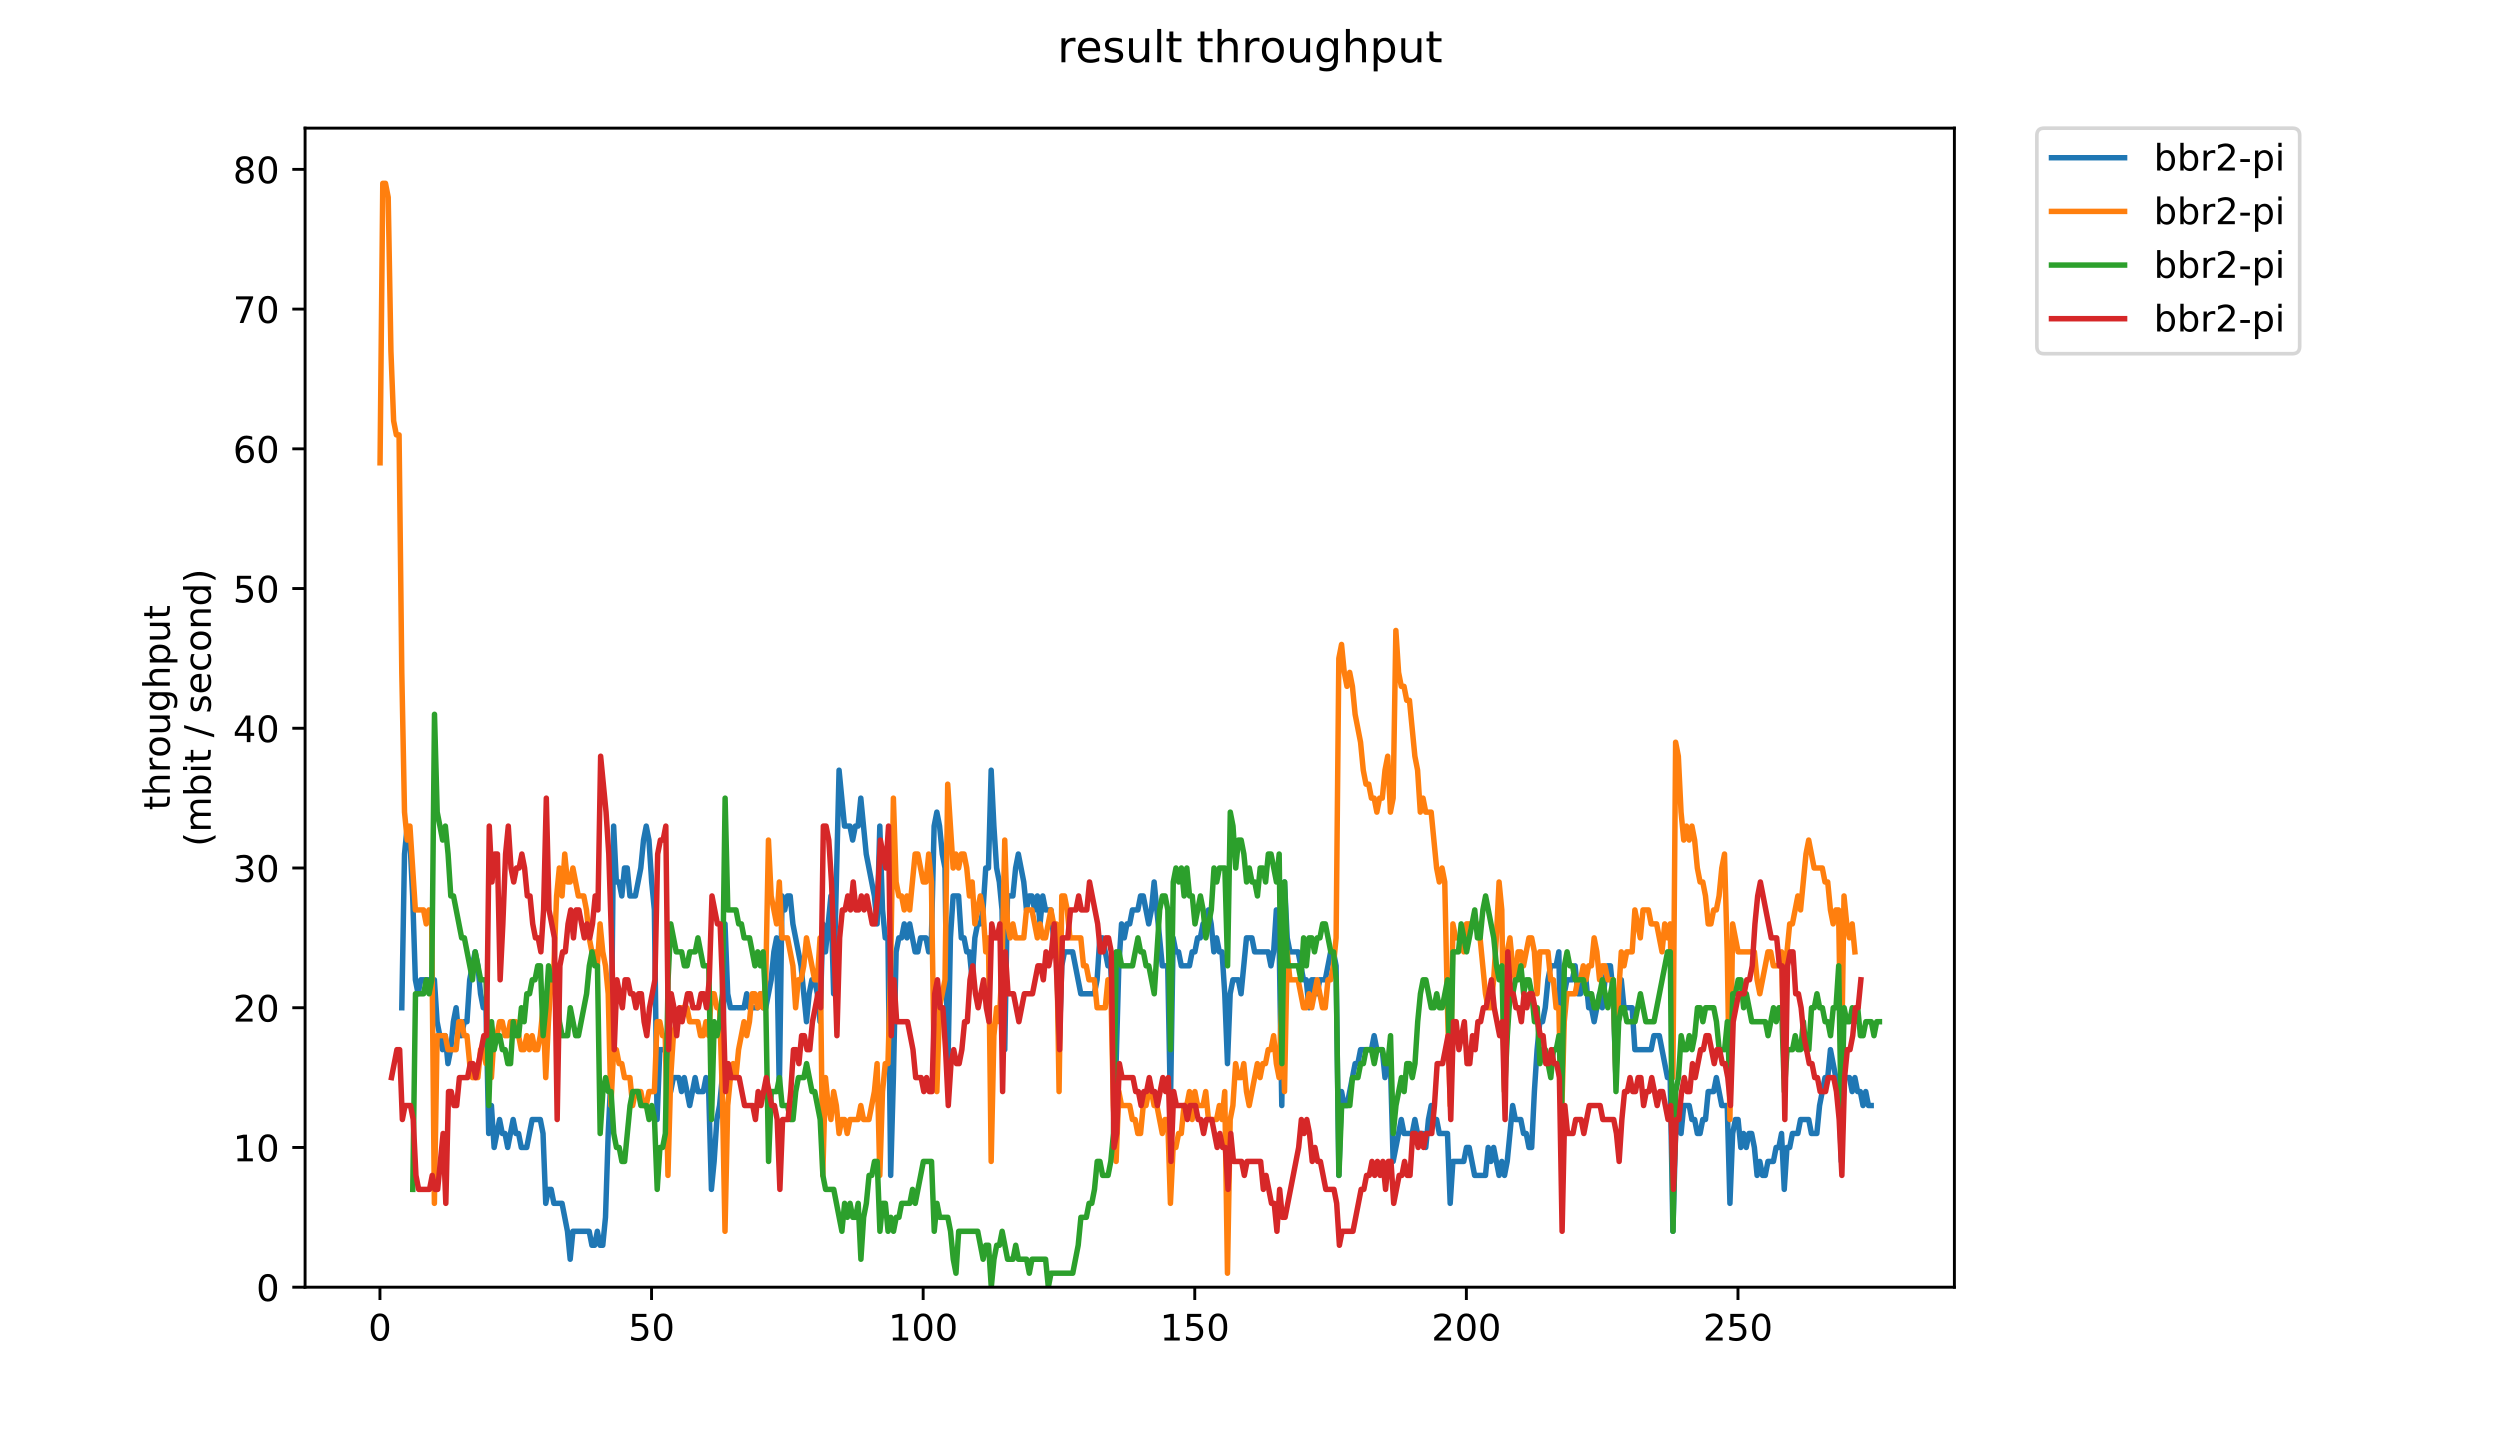 <?xml version="1.0" encoding="utf-8" standalone="no"?>
<!DOCTYPE svg PUBLIC "-//W3C//DTD SVG 1.1//EN"
  "http://www.w3.org/Graphics/SVG/1.1/DTD/svg11.dtd">
<!-- Created with matplotlib (https://matplotlib.org/) -->
<svg height="396pt" version="1.1" viewBox="0 0 684 396" width="684pt" xmlns="http://www.w3.org/2000/svg" xmlns:xlink="http://www.w3.org/1999/xlink">
 <defs>
  <style type="text/css">
*{stroke-linecap:butt;stroke-linejoin:round;}
  </style>
 </defs>
 <g id="figure_1">
  <g id="patch_1">
   <path d="M 0 396 
L 684 396 
L 684 0 
L 0 0 
z
" style="fill:#ffffff;"/>
  </g>
  <g id="axes_1">
   <g id="patch_2">
    <path d="M 83.472 352.174 
L 534.722 352.174 
L 534.722 35.062 
L 83.472 35.062 
z
" style="fill:#ffffff;"/>
   </g>
   <g id="matplotlib.axis_1">
    <g id="xtick_1">
     <g id="line2d_1">
      <defs>
       <path d="M 0 0 
L 0 3.5 
" id="mf21f404a37" style="stroke:#000000;stroke-width:0.8;"/>
      </defs>
      <g>
       <use style="stroke:#000000;stroke-width:0.8;" x="103.954" xlink:href="#mf21f404a37" y="352.174"/>
      </g>
     </g>
     <g id="text_1">
      <!-- 0 -->
      <defs>
       <path d="M 31.781 66.406 
Q 24.172 66.406 20.328 58.906 
Q 16.5 51.422 16.5 36.375 
Q 16.5 21.391 20.328 13.891 
Q 24.172 6.391 31.781 6.391 
Q 39.453 6.391 43.281 13.891 
Q 47.125 21.391 47.125 36.375 
Q 47.125 51.422 43.281 58.906 
Q 39.453 66.406 31.781 66.406 
z
M 31.781 74.219 
Q 44.047 74.219 50.516 64.516 
Q 56.984 54.828 56.984 36.375 
Q 56.984 17.969 50.516 8.266 
Q 44.047 -1.422 31.781 -1.422 
Q 19.531 -1.422 13.062 8.266 
Q 6.594 17.969 6.594 36.375 
Q 6.594 54.828 13.062 64.516 
Q 19.531 74.219 31.781 74.219 
z
" id="DejaVuSans-48"/>
      </defs>
      <g transform="translate(100.773 366.773)scale(0.1 -0.1)">
       <use xlink:href="#DejaVuSans-48"/>
      </g>
     </g>
    </g>
    <g id="xtick_2">
     <g id="line2d_2">
      <g>
       <use style="stroke:#000000;stroke-width:0.8;" x="178.265" xlink:href="#mf21f404a37" y="352.174"/>
      </g>
     </g>
     <g id="text_2">
      <!-- 50 -->
      <defs>
       <path d="M 10.797 72.906 
L 49.516 72.906 
L 49.516 64.594 
L 19.828 64.594 
L 19.828 46.734 
Q 21.969 47.469 24.109 47.828 
Q 26.266 48.188 28.422 48.188 
Q 40.625 48.188 47.75 41.5 
Q 54.891 34.812 54.891 23.391 
Q 54.891 11.625 47.562 5.094 
Q 40.234 -1.422 26.906 -1.422 
Q 22.312 -1.422 17.547 -0.641 
Q 12.797 0.141 7.719 1.703 
L 7.719 11.625 
Q 12.109 9.234 16.797 8.062 
Q 21.484 6.891 26.703 6.891 
Q 35.156 6.891 40.078 11.328 
Q 45.016 15.766 45.016 23.391 
Q 45.016 31 40.078 35.438 
Q 35.156 39.891 26.703 39.891 
Q 22.75 39.891 18.812 39.016 
Q 14.891 38.141 10.797 36.281 
z
" id="DejaVuSans-53"/>
      </defs>
      <g transform="translate(171.903 366.773)scale(0.1 -0.1)">
       <use xlink:href="#DejaVuSans-53"/>
       <use x="63.623" xlink:href="#DejaVuSans-48"/>
      </g>
     </g>
    </g>
    <g id="xtick_3">
     <g id="line2d_3">
      <g>
       <use style="stroke:#000000;stroke-width:0.8;" x="252.576" xlink:href="#mf21f404a37" y="352.174"/>
      </g>
     </g>
     <g id="text_3">
      <!-- 100 -->
      <defs>
       <path d="M 12.406 8.297 
L 28.516 8.297 
L 28.516 63.922 
L 10.984 60.406 
L 10.984 69.391 
L 28.422 72.906 
L 38.281 72.906 
L 38.281 8.297 
L 54.391 8.297 
L 54.391 0 
L 12.406 0 
z
" id="DejaVuSans-49"/>
      </defs>
      <g transform="translate(243.033 366.773)scale(0.1 -0.1)">
       <use xlink:href="#DejaVuSans-49"/>
       <use x="63.623" xlink:href="#DejaVuSans-48"/>
       <use x="127.246" xlink:href="#DejaVuSans-48"/>
      </g>
     </g>
    </g>
    <g id="xtick_4">
     <g id="line2d_4">
      <g>
       <use style="stroke:#000000;stroke-width:0.8;" x="326.887" xlink:href="#mf21f404a37" y="352.174"/>
      </g>
     </g>
     <g id="text_4">
      <!-- 150 -->
      <g transform="translate(317.344 366.773)scale(0.1 -0.1)">
       <use xlink:href="#DejaVuSans-49"/>
       <use x="63.623" xlink:href="#DejaVuSans-53"/>
       <use x="127.246" xlink:href="#DejaVuSans-48"/>
      </g>
     </g>
    </g>
    <g id="xtick_5">
     <g id="line2d_5">
      <g>
       <use style="stroke:#000000;stroke-width:0.8;" x="401.199" xlink:href="#mf21f404a37" y="352.174"/>
      </g>
     </g>
     <g id="text_5">
      <!-- 200 -->
      <defs>
       <path d="M 19.188 8.297 
L 53.609 8.297 
L 53.609 0 
L 7.328 0 
L 7.328 8.297 
Q 12.938 14.109 22.625 23.891 
Q 32.328 33.688 34.812 36.531 
Q 39.547 41.844 41.422 45.531 
Q 43.312 49.219 43.312 52.781 
Q 43.312 58.594 39.234 62.25 
Q 35.156 65.922 28.609 65.922 
Q 23.969 65.922 18.812 64.312 
Q 13.672 62.703 7.812 59.422 
L 7.812 69.391 
Q 13.766 71.781 18.938 73 
Q 24.125 74.219 28.422 74.219 
Q 39.75 74.219 46.484 68.547 
Q 53.219 62.891 53.219 53.422 
Q 53.219 48.922 51.531 44.891 
Q 49.859 40.875 45.406 35.406 
Q 44.188 33.984 37.641 27.219 
Q 31.109 20.453 19.188 8.297 
z
" id="DejaVuSans-50"/>
      </defs>
      <g transform="translate(391.655 366.773)scale(0.1 -0.1)">
       <use xlink:href="#DejaVuSans-50"/>
       <use x="63.623" xlink:href="#DejaVuSans-48"/>
       <use x="127.246" xlink:href="#DejaVuSans-48"/>
      </g>
     </g>
    </g>
    <g id="xtick_6">
     <g id="line2d_6">
      <g>
       <use style="stroke:#000000;stroke-width:0.8;" x="475.51" xlink:href="#mf21f404a37" y="352.174"/>
      </g>
     </g>
     <g id="text_6">
      <!-- 250 -->
      <g transform="translate(465.966 366.773)scale(0.1 -0.1)">
       <use xlink:href="#DejaVuSans-50"/>
       <use x="63.623" xlink:href="#DejaVuSans-53"/>
       <use x="127.246" xlink:href="#DejaVuSans-48"/>
      </g>
     </g>
    </g>
   </g>
   <g id="matplotlib.axis_2">
    <g id="ytick_1">
     <g id="line2d_7">
      <defs>
       <path d="M 0 0 
L -3.5 0 
" id="m329950b301" style="stroke:#000000;stroke-width:0.8;"/>
      </defs>
      <g>
       <use style="stroke:#000000;stroke-width:0.8;" x="83.472" xlink:href="#m329950b301" y="352.174"/>
      </g>
     </g>
     <g id="text_7">
      <!-- 0 -->
      <g transform="translate(70.11 355.973)scale(0.1 -0.1)">
       <use xlink:href="#DejaVuSans-48"/>
      </g>
     </g>
    </g>
    <g id="ytick_2">
     <g id="line2d_8">
      <g>
       <use style="stroke:#000000;stroke-width:0.8;" x="83.472" xlink:href="#m329950b301" y="313.945"/>
      </g>
     </g>
     <g id="text_8">
      <!-- 10 -->
      <g transform="translate(63.747 317.744)scale(0.1 -0.1)">
       <use xlink:href="#DejaVuSans-49"/>
       <use x="63.623" xlink:href="#DejaVuSans-48"/>
      </g>
     </g>
    </g>
    <g id="ytick_3">
     <g id="line2d_9">
      <g>
       <use style="stroke:#000000;stroke-width:0.8;" x="83.472" xlink:href="#m329950b301" y="275.716"/>
      </g>
     </g>
     <g id="text_9">
      <!-- 20 -->
      <g transform="translate(63.747 279.515)scale(0.1 -0.1)">
       <use xlink:href="#DejaVuSans-50"/>
       <use x="63.623" xlink:href="#DejaVuSans-48"/>
      </g>
     </g>
    </g>
    <g id="ytick_4">
     <g id="line2d_10">
      <g>
       <use style="stroke:#000000;stroke-width:0.8;" x="83.472" xlink:href="#m329950b301" y="237.486"/>
      </g>
     </g>
     <g id="text_10">
      <!-- 30 -->
      <defs>
       <path d="M 40.578 39.312 
Q 47.656 37.797 51.625 33 
Q 55.609 28.219 55.609 21.188 
Q 55.609 10.406 48.188 4.484 
Q 40.766 -1.422 27.094 -1.422 
Q 22.516 -1.422 17.656 -0.516 
Q 12.797 0.391 7.625 2.203 
L 7.625 11.719 
Q 11.719 9.328 16.594 8.109 
Q 21.484 6.891 26.812 6.891 
Q 36.078 6.891 40.938 10.547 
Q 45.797 14.203 45.797 21.188 
Q 45.797 27.641 41.281 31.266 
Q 36.766 34.906 28.719 34.906 
L 20.219 34.906 
L 20.219 43.016 
L 29.109 43.016 
Q 36.375 43.016 40.234 45.922 
Q 44.094 48.828 44.094 54.297 
Q 44.094 59.906 40.109 62.906 
Q 36.141 65.922 28.719 65.922 
Q 24.656 65.922 20.016 65.031 
Q 15.375 64.156 9.812 62.312 
L 9.812 71.094 
Q 15.438 72.656 20.344 73.438 
Q 25.25 74.219 29.594 74.219 
Q 40.828 74.219 47.359 69.109 
Q 53.906 64.016 53.906 55.328 
Q 53.906 49.266 50.438 45.094 
Q 46.969 40.922 40.578 39.312 
z
" id="DejaVuSans-51"/>
      </defs>
      <g transform="translate(63.747 241.286)scale(0.1 -0.1)">
       <use xlink:href="#DejaVuSans-51"/>
       <use x="63.623" xlink:href="#DejaVuSans-48"/>
      </g>
     </g>
    </g>
    <g id="ytick_5">
     <g id="line2d_11">
      <g>
       <use style="stroke:#000000;stroke-width:0.8;" x="83.472" xlink:href="#m329950b301" y="199.257"/>
      </g>
     </g>
     <g id="text_11">
      <!-- 40 -->
      <defs>
       <path d="M 37.797 64.312 
L 12.891 25.391 
L 37.797 25.391 
z
M 35.203 72.906 
L 47.609 72.906 
L 47.609 25.391 
L 58.016 25.391 
L 58.016 17.188 
L 47.609 17.188 
L 47.609 0 
L 37.797 0 
L 37.797 17.188 
L 4.891 17.188 
L 4.891 26.703 
z
" id="DejaVuSans-52"/>
      </defs>
      <g transform="translate(63.747 203.056)scale(0.1 -0.1)">
       <use xlink:href="#DejaVuSans-52"/>
       <use x="63.623" xlink:href="#DejaVuSans-48"/>
      </g>
     </g>
    </g>
    <g id="ytick_6">
     <g id="line2d_12">
      <g>
       <use style="stroke:#000000;stroke-width:0.8;" x="83.472" xlink:href="#m329950b301" y="161.028"/>
      </g>
     </g>
     <g id="text_12">
      <!-- 50 -->
      <g transform="translate(63.747 164.827)scale(0.1 -0.1)">
       <use xlink:href="#DejaVuSans-53"/>
       <use x="63.623" xlink:href="#DejaVuSans-48"/>
      </g>
     </g>
    </g>
    <g id="ytick_7">
     <g id="line2d_13">
      <g>
       <use style="stroke:#000000;stroke-width:0.8;" x="83.472" xlink:href="#m329950b301" y="122.799"/>
      </g>
     </g>
     <g id="text_13">
      <!-- 60 -->
      <defs>
       <path d="M 33.016 40.375 
Q 26.375 40.375 22.484 35.828 
Q 18.609 31.297 18.609 23.391 
Q 18.609 15.531 22.484 10.953 
Q 26.375 6.391 33.016 6.391 
Q 39.656 6.391 43.531 10.953 
Q 47.406 15.531 47.406 23.391 
Q 47.406 31.297 43.531 35.828 
Q 39.656 40.375 33.016 40.375 
z
M 52.594 71.297 
L 52.594 62.312 
Q 48.875 64.062 45.094 64.984 
Q 41.312 65.922 37.594 65.922 
Q 27.828 65.922 22.672 59.328 
Q 17.531 52.734 16.797 39.406 
Q 19.672 43.656 24.016 45.922 
Q 28.375 48.188 33.594 48.188 
Q 44.578 48.188 50.953 41.516 
Q 57.328 34.859 57.328 23.391 
Q 57.328 12.156 50.688 5.359 
Q 44.047 -1.422 33.016 -1.422 
Q 20.359 -1.422 13.672 8.266 
Q 6.984 17.969 6.984 36.375 
Q 6.984 53.656 15.188 63.938 
Q 23.391 74.219 37.203 74.219 
Q 40.922 74.219 44.703 73.484 
Q 48.484 72.75 52.594 71.297 
z
" id="DejaVuSans-54"/>
      </defs>
      <g transform="translate(63.747 126.598)scale(0.1 -0.1)">
       <use xlink:href="#DejaVuSans-54"/>
       <use x="63.623" xlink:href="#DejaVuSans-48"/>
      </g>
     </g>
    </g>
    <g id="ytick_8">
     <g id="line2d_14">
      <g>
       <use style="stroke:#000000;stroke-width:0.8;" x="83.472" xlink:href="#m329950b301" y="84.569"/>
      </g>
     </g>
     <g id="text_14">
      <!-- 70 -->
      <defs>
       <path d="M 8.203 72.906 
L 55.078 72.906 
L 55.078 68.703 
L 28.609 0 
L 18.312 0 
L 43.219 64.594 
L 8.203 64.594 
z
" id="DejaVuSans-55"/>
      </defs>
      <g transform="translate(63.747 88.369)scale(0.1 -0.1)">
       <use xlink:href="#DejaVuSans-55"/>
       <use x="63.623" xlink:href="#DejaVuSans-48"/>
      </g>
     </g>
    </g>
    <g id="ytick_9">
     <g id="line2d_15">
      <g>
       <use style="stroke:#000000;stroke-width:0.8;" x="83.472" xlink:href="#m329950b301" y="46.34"/>
      </g>
     </g>
     <g id="text_15">
      <!-- 80 -->
      <defs>
       <path d="M 31.781 34.625 
Q 24.75 34.625 20.719 30.859 
Q 16.703 27.094 16.703 20.516 
Q 16.703 13.922 20.719 10.156 
Q 24.75 6.391 31.781 6.391 
Q 38.812 6.391 42.859 10.172 
Q 46.922 13.969 46.922 20.516 
Q 46.922 27.094 42.891 30.859 
Q 38.875 34.625 31.781 34.625 
z
M 21.922 38.812 
Q 15.578 40.375 12.031 44.719 
Q 8.5 49.078 8.5 55.328 
Q 8.5 64.062 14.719 69.141 
Q 20.953 74.219 31.781 74.219 
Q 42.672 74.219 48.875 69.141 
Q 55.078 64.062 55.078 55.328 
Q 55.078 49.078 51.531 44.719 
Q 48 40.375 41.703 38.812 
Q 48.828 37.156 52.797 32.312 
Q 56.781 27.484 56.781 20.516 
Q 56.781 9.906 50.312 4.234 
Q 43.844 -1.422 31.781 -1.422 
Q 19.734 -1.422 13.25 4.234 
Q 6.781 9.906 6.781 20.516 
Q 6.781 27.484 10.781 32.312 
Q 14.797 37.156 21.922 38.812 
z
M 18.312 54.391 
Q 18.312 48.734 21.844 45.562 
Q 25.391 42.391 31.781 42.391 
Q 38.141 42.391 41.719 45.562 
Q 45.312 48.734 45.312 54.391 
Q 45.312 60.062 41.719 63.234 
Q 38.141 66.406 31.781 66.406 
Q 25.391 66.406 21.844 63.234 
Q 18.312 60.062 18.312 54.391 
z
" id="DejaVuSans-56"/>
      </defs>
      <g transform="translate(63.747 50.139)scale(0.1 -0.1)">
       <use xlink:href="#DejaVuSans-56"/>
       <use x="63.623" xlink:href="#DejaVuSans-48"/>
      </g>
     </g>
    </g>
    <g id="text_16">
     <!-- throughput -->
     <defs>
      <path d="M 18.312 70.219 
L 18.312 54.688 
L 36.812 54.688 
L 36.812 47.703 
L 18.312 47.703 
L 18.312 18.016 
Q 18.312 11.328 20.141 9.422 
Q 21.969 7.516 27.594 7.516 
L 36.812 7.516 
L 36.812 0 
L 27.594 0 
Q 17.188 0 13.234 3.875 
Q 9.281 7.766 9.281 18.016 
L 9.281 47.703 
L 2.688 47.703 
L 2.688 54.688 
L 9.281 54.688 
L 9.281 70.219 
z
" id="DejaVuSans-116"/>
      <path d="M 54.891 33.016 
L 54.891 0 
L 45.906 0 
L 45.906 32.719 
Q 45.906 40.484 42.875 44.328 
Q 39.844 48.188 33.797 48.188 
Q 26.516 48.188 22.312 43.547 
Q 18.109 38.922 18.109 30.906 
L 18.109 0 
L 9.078 0 
L 9.078 75.984 
L 18.109 75.984 
L 18.109 46.188 
Q 21.344 51.125 25.703 53.562 
Q 30.078 56 35.797 56 
Q 45.219 56 50.047 50.172 
Q 54.891 44.344 54.891 33.016 
z
" id="DejaVuSans-104"/>
      <path d="M 41.109 46.297 
Q 39.594 47.172 37.812 47.578 
Q 36.031 48 33.891 48 
Q 26.266 48 22.188 43.047 
Q 18.109 38.094 18.109 28.812 
L 18.109 0 
L 9.078 0 
L 9.078 54.688 
L 18.109 54.688 
L 18.109 46.188 
Q 20.953 51.172 25.484 53.578 
Q 30.031 56 36.531 56 
Q 37.453 56 38.578 55.875 
Q 39.703 55.766 41.062 55.516 
z
" id="DejaVuSans-114"/>
      <path d="M 30.609 48.391 
Q 23.391 48.391 19.188 42.75 
Q 14.984 37.109 14.984 27.297 
Q 14.984 17.484 19.156 11.844 
Q 23.344 6.203 30.609 6.203 
Q 37.797 6.203 41.984 11.859 
Q 46.188 17.531 46.188 27.297 
Q 46.188 37.016 41.984 42.703 
Q 37.797 48.391 30.609 48.391 
z
M 30.609 56 
Q 42.328 56 49.016 48.375 
Q 55.719 40.766 55.719 27.297 
Q 55.719 13.875 49.016 6.219 
Q 42.328 -1.422 30.609 -1.422 
Q 18.844 -1.422 12.172 6.219 
Q 5.516 13.875 5.516 27.297 
Q 5.516 40.766 12.172 48.375 
Q 18.844 56 30.609 56 
z
" id="DejaVuSans-111"/>
      <path d="M 8.5 21.578 
L 8.5 54.688 
L 17.484 54.688 
L 17.484 21.922 
Q 17.484 14.156 20.5 10.266 
Q 23.531 6.391 29.594 6.391 
Q 36.859 6.391 41.078 11.031 
Q 45.312 15.672 45.312 23.688 
L 45.312 54.688 
L 54.297 54.688 
L 54.297 0 
L 45.312 0 
L 45.312 8.406 
Q 42.047 3.422 37.719 1 
Q 33.406 -1.422 27.688 -1.422 
Q 18.266 -1.422 13.375 4.438 
Q 8.5 10.297 8.5 21.578 
z
M 31.109 56 
z
" id="DejaVuSans-117"/>
      <path d="M 45.406 27.984 
Q 45.406 37.75 41.375 43.109 
Q 37.359 48.484 30.078 48.484 
Q 22.859 48.484 18.828 43.109 
Q 14.797 37.75 14.797 27.984 
Q 14.797 18.266 18.828 12.891 
Q 22.859 7.516 30.078 7.516 
Q 37.359 7.516 41.375 12.891 
Q 45.406 18.266 45.406 27.984 
z
M 54.391 6.781 
Q 54.391 -7.172 48.188 -13.984 
Q 42 -20.797 29.203 -20.797 
Q 24.469 -20.797 20.266 -20.094 
Q 16.062 -19.391 12.109 -17.922 
L 12.109 -9.188 
Q 16.062 -11.328 19.922 -12.344 
Q 23.781 -13.375 27.781 -13.375 
Q 36.625 -13.375 41.016 -8.766 
Q 45.406 -4.156 45.406 5.172 
L 45.406 9.625 
Q 42.625 4.781 38.281 2.391 
Q 33.938 0 27.875 0 
Q 17.828 0 11.672 7.656 
Q 5.516 15.328 5.516 27.984 
Q 5.516 40.672 11.672 48.328 
Q 17.828 56 27.875 56 
Q 33.938 56 38.281 53.609 
Q 42.625 51.219 45.406 46.391 
L 45.406 54.688 
L 54.391 54.688 
z
" id="DejaVuSans-103"/>
      <path d="M 18.109 8.203 
L 18.109 -20.797 
L 9.078 -20.797 
L 9.078 54.688 
L 18.109 54.688 
L 18.109 46.391 
Q 20.953 51.266 25.266 53.625 
Q 29.594 56 35.594 56 
Q 45.562 56 51.781 48.094 
Q 58.016 40.188 58.016 27.297 
Q 58.016 14.406 51.781 6.484 
Q 45.562 -1.422 35.594 -1.422 
Q 29.594 -1.422 25.266 0.953 
Q 20.953 3.328 18.109 8.203 
z
M 48.688 27.297 
Q 48.688 37.203 44.609 42.844 
Q 40.531 48.484 33.406 48.484 
Q 26.266 48.484 22.188 42.844 
Q 18.109 37.203 18.109 27.297 
Q 18.109 17.391 22.188 11.75 
Q 26.266 6.109 33.406 6.109 
Q 40.531 6.109 44.609 11.75 
Q 48.688 17.391 48.688 27.297 
z
" id="DejaVuSans-112"/>
     </defs>
     <g transform="translate(46.47 221.675)rotate(-90)scale(0.1 -0.1)">
      <use xlink:href="#DejaVuSans-116"/>
      <use x="39.209" xlink:href="#DejaVuSans-104"/>
      <use x="102.588" xlink:href="#DejaVuSans-114"/>
      <use x="143.67" xlink:href="#DejaVuSans-111"/>
      <use x="204.852" xlink:href="#DejaVuSans-117"/>
      <use x="268.23" xlink:href="#DejaVuSans-103"/>
      <use x="331.707" xlink:href="#DejaVuSans-104"/>
      <use x="395.086" xlink:href="#DejaVuSans-112"/>
      <use x="458.562" xlink:href="#DejaVuSans-117"/>
      <use x="521.941" xlink:href="#DejaVuSans-116"/>
     </g>
     <!-- (mbit / second) -->
     <defs>
      <path d="M 31 75.875 
Q 24.469 64.656 21.281 53.656 
Q 18.109 42.672 18.109 31.391 
Q 18.109 20.125 21.312 9.062 
Q 24.516 -2 31 -13.188 
L 23.188 -13.188 
Q 15.875 -1.703 12.234 9.375 
Q 8.594 20.453 8.594 31.391 
Q 8.594 42.281 12.203 53.312 
Q 15.828 64.359 23.188 75.875 
z
" id="DejaVuSans-40"/>
      <path d="M 52 44.188 
Q 55.375 50.25 60.062 53.125 
Q 64.75 56 71.094 56 
Q 79.641 56 84.281 50.016 
Q 88.922 44.047 88.922 33.016 
L 88.922 0 
L 79.891 0 
L 79.891 32.719 
Q 79.891 40.578 77.094 44.375 
Q 74.312 48.188 68.609 48.188 
Q 61.625 48.188 57.562 43.547 
Q 53.516 38.922 53.516 30.906 
L 53.516 0 
L 44.484 0 
L 44.484 32.719 
Q 44.484 40.625 41.703 44.406 
Q 38.922 48.188 33.109 48.188 
Q 26.219 48.188 22.156 43.531 
Q 18.109 38.875 18.109 30.906 
L 18.109 0 
L 9.078 0 
L 9.078 54.688 
L 18.109 54.688 
L 18.109 46.188 
Q 21.188 51.219 25.484 53.609 
Q 29.781 56 35.688 56 
Q 41.656 56 45.828 52.969 
Q 50 49.953 52 44.188 
z
" id="DejaVuSans-109"/>
      <path d="M 48.688 27.297 
Q 48.688 37.203 44.609 42.844 
Q 40.531 48.484 33.406 48.484 
Q 26.266 48.484 22.188 42.844 
Q 18.109 37.203 18.109 27.297 
Q 18.109 17.391 22.188 11.75 
Q 26.266 6.109 33.406 6.109 
Q 40.531 6.109 44.609 11.75 
Q 48.688 17.391 48.688 27.297 
z
M 18.109 46.391 
Q 20.953 51.266 25.266 53.625 
Q 29.594 56 35.594 56 
Q 45.562 56 51.781 48.094 
Q 58.016 40.188 58.016 27.297 
Q 58.016 14.406 51.781 6.484 
Q 45.562 -1.422 35.594 -1.422 
Q 29.594 -1.422 25.266 0.953 
Q 20.953 3.328 18.109 8.203 
L 18.109 0 
L 9.078 0 
L 9.078 75.984 
L 18.109 75.984 
z
" id="DejaVuSans-98"/>
      <path d="M 9.422 54.688 
L 18.406 54.688 
L 18.406 0 
L 9.422 0 
z
M 9.422 75.984 
L 18.406 75.984 
L 18.406 64.594 
L 9.422 64.594 
z
" id="DejaVuSans-105"/>
      <path id="DejaVuSans-32"/>
      <path d="M 25.391 72.906 
L 33.688 72.906 
L 8.297 -9.281 
L 0 -9.281 
z
" id="DejaVuSans-47"/>
      <path d="M 44.281 53.078 
L 44.281 44.578 
Q 40.484 46.531 36.375 47.5 
Q 32.281 48.484 27.875 48.484 
Q 21.188 48.484 17.844 46.438 
Q 14.5 44.391 14.5 40.281 
Q 14.5 37.156 16.891 35.375 
Q 19.281 33.594 26.516 31.984 
L 29.594 31.297 
Q 39.156 29.25 43.188 25.516 
Q 47.219 21.781 47.219 15.094 
Q 47.219 7.469 41.188 3.016 
Q 35.156 -1.422 24.609 -1.422 
Q 20.219 -1.422 15.453 -0.562 
Q 10.688 0.297 5.422 2 
L 5.422 11.281 
Q 10.406 8.688 15.234 7.391 
Q 20.062 6.109 24.812 6.109 
Q 31.156 6.109 34.562 8.281 
Q 37.984 10.453 37.984 14.406 
Q 37.984 18.062 35.516 20.016 
Q 33.062 21.969 24.703 23.781 
L 21.578 24.516 
Q 13.234 26.266 9.516 29.906 
Q 5.812 33.547 5.812 39.891 
Q 5.812 47.609 11.281 51.797 
Q 16.75 56 26.812 56 
Q 31.781 56 36.172 55.266 
Q 40.578 54.547 44.281 53.078 
z
" id="DejaVuSans-115"/>
      <path d="M 56.203 29.594 
L 56.203 25.203 
L 14.891 25.203 
Q 15.484 15.922 20.484 11.062 
Q 25.484 6.203 34.422 6.203 
Q 39.594 6.203 44.453 7.469 
Q 49.312 8.734 54.109 11.281 
L 54.109 2.781 
Q 49.266 0.734 44.188 -0.344 
Q 39.109 -1.422 33.891 -1.422 
Q 20.797 -1.422 13.156 6.188 
Q 5.516 13.812 5.516 26.812 
Q 5.516 40.234 12.766 48.109 
Q 20.016 56 32.328 56 
Q 43.359 56 49.781 48.891 
Q 56.203 41.797 56.203 29.594 
z
M 47.219 32.234 
Q 47.125 39.594 43.094 43.984 
Q 39.062 48.391 32.422 48.391 
Q 24.906 48.391 20.391 44.141 
Q 15.875 39.891 15.188 32.172 
z
" id="DejaVuSans-101"/>
      <path d="M 48.781 52.594 
L 48.781 44.188 
Q 44.969 46.297 41.141 47.344 
Q 37.312 48.391 33.406 48.391 
Q 24.656 48.391 19.812 42.844 
Q 14.984 37.312 14.984 27.297 
Q 14.984 17.281 19.812 11.734 
Q 24.656 6.203 33.406 6.203 
Q 37.312 6.203 41.141 7.25 
Q 44.969 8.297 48.781 10.406 
L 48.781 2.094 
Q 45.016 0.344 40.984 -0.531 
Q 36.969 -1.422 32.422 -1.422 
Q 20.062 -1.422 12.781 6.344 
Q 5.516 14.109 5.516 27.297 
Q 5.516 40.672 12.859 48.328 
Q 20.219 56 33.016 56 
Q 37.156 56 41.109 55.141 
Q 45.062 54.297 48.781 52.594 
z
" id="DejaVuSans-99"/>
      <path d="M 54.891 33.016 
L 54.891 0 
L 45.906 0 
L 45.906 32.719 
Q 45.906 40.484 42.875 44.328 
Q 39.844 48.188 33.797 48.188 
Q 26.516 48.188 22.312 43.547 
Q 18.109 38.922 18.109 30.906 
L 18.109 0 
L 9.078 0 
L 9.078 54.688 
L 18.109 54.688 
L 18.109 46.188 
Q 21.344 51.125 25.703 53.562 
Q 30.078 56 35.797 56 
Q 45.219 56 50.047 50.172 
Q 54.891 44.344 54.891 33.016 
z
" id="DejaVuSans-110"/>
      <path d="M 45.406 46.391 
L 45.406 75.984 
L 54.391 75.984 
L 54.391 0 
L 45.406 0 
L 45.406 8.203 
Q 42.578 3.328 38.25 0.953 
Q 33.938 -1.422 27.875 -1.422 
Q 17.969 -1.422 11.734 6.484 
Q 5.516 14.406 5.516 27.297 
Q 5.516 40.188 11.734 48.094 
Q 17.969 56 27.875 56 
Q 33.938 56 38.25 53.625 
Q 42.578 51.266 45.406 46.391 
z
M 14.797 27.297 
Q 14.797 17.391 18.875 11.75 
Q 22.953 6.109 30.078 6.109 
Q 37.203 6.109 41.297 11.75 
Q 45.406 17.391 45.406 27.297 
Q 45.406 37.203 41.297 42.844 
Q 37.203 48.484 30.078 48.484 
Q 22.953 48.484 18.875 42.844 
Q 14.797 37.203 14.797 27.297 
z
" id="DejaVuSans-100"/>
      <path d="M 8.016 75.875 
L 15.828 75.875 
Q 23.141 64.359 26.781 53.312 
Q 30.422 42.281 30.422 31.391 
Q 30.422 20.453 26.781 9.375 
Q 23.141 -1.703 15.828 -13.188 
L 8.016 -13.188 
Q 14.5 -2 17.703 9.062 
Q 20.906 20.125 20.906 31.391 
Q 20.906 42.672 17.703 53.656 
Q 14.5 64.656 8.016 75.875 
z
" id="DejaVuSans-41"/>
     </defs>
     <g transform="translate(57.668 231.609)rotate(-90)scale(0.1 -0.1)">
      <use xlink:href="#DejaVuSans-40"/>
      <use x="39.014" xlink:href="#DejaVuSans-109"/>
      <use x="136.426" xlink:href="#DejaVuSans-98"/>
      <use x="199.902" xlink:href="#DejaVuSans-105"/>
      <use x="227.686" xlink:href="#DejaVuSans-116"/>
      <use x="266.895" xlink:href="#DejaVuSans-32"/>
      <use x="298.682" xlink:href="#DejaVuSans-47"/>
      <use x="332.373" xlink:href="#DejaVuSans-32"/>
      <use x="364.16" xlink:href="#DejaVuSans-115"/>
      <use x="416.26" xlink:href="#DejaVuSans-101"/>
      <use x="477.783" xlink:href="#DejaVuSans-99"/>
      <use x="532.764" xlink:href="#DejaVuSans-111"/>
      <use x="593.945" xlink:href="#DejaVuSans-110"/>
      <use x="657.324" xlink:href="#DejaVuSans-100"/>
      <use x="720.801" xlink:href="#DejaVuSans-41"/>
     </g>
    </g>
   </g>
   <g id="line2d_16">
    <path clip-path="url(#p6175bfbe7b)" d="M 109.929 275.716 
L 110.672 233.663 
L 111.415 226.018 
L 112.158 229.841 
L 112.901 245.132 
L 113.644 268.07 
L 114.387 271.893 
L 115.13 268.07 
L 118.846 268.07 
L 119.589 279.539 
L 121.075 287.184 
L 121.818 283.362 
L 122.561 291.007 
L 123.305 287.184 
L 124.048 279.539 
L 124.791 275.716 
L 125.534 283.362 
L 126.277 283.362 
L 127.02 279.539 
L 127.763 279.539 
L 128.506 268.07 
L 129.993 260.424 
L 130.736 264.247 
L 131.479 271.893 
L 132.222 275.716 
L 132.965 275.716 
L 133.708 310.122 
L 134.451 302.476 
L 135.194 313.945 
L 136.681 306.299 
L 137.424 310.122 
L 138.167 310.122 
L 138.91 313.945 
L 140.396 306.299 
L 141.139 310.122 
L 141.882 310.122 
L 142.626 313.945 
L 144.112 313.945 
L 145.598 306.299 
L 147.827 306.299 
L 148.57 310.122 
L 149.314 329.237 
L 150.057 325.414 
L 150.8 325.414 
L 151.543 329.237 
L 153.772 329.237 
L 155.258 336.882 
L 156.002 344.528 
L 156.745 336.882 
L 161.203 336.882 
L 161.946 340.705 
L 162.69 340.705 
L 163.433 336.882 
L 164.176 340.705 
L 164.919 340.705 
L 165.662 333.06 
L 166.405 310.122 
L 167.148 294.83 
L 167.891 226.018 
L 168.634 241.309 
L 169.378 241.309 
L 170.121 245.132 
L 170.864 237.486 
L 171.607 237.486 
L 172.35 245.132 
L 173.836 245.132 
L 175.322 237.486 
L 176.066 229.841 
L 176.809 226.018 
L 177.552 229.841 
L 178.295 241.309 
L 179.038 248.955 
L 179.781 306.299 
L 180.524 287.184 
L 182.01 287.184 
L 182.754 283.362 
L 183.497 298.653 
L 184.24 294.83 
L 185.726 294.83 
L 186.469 298.653 
L 187.212 294.83 
L 188.698 302.476 
L 190.185 294.83 
L 190.928 298.653 
L 192.414 298.653 
L 193.157 294.83 
L 193.9 298.653 
L 194.643 325.414 
L 195.386 317.768 
L 196.13 306.299 
L 196.873 302.476 
L 197.616 294.83 
L 198.359 252.778 
L 199.102 271.893 
L 199.845 275.716 
L 203.561 275.716 
L 204.304 271.893 
L 205.047 275.716 
L 207.276 275.716 
L 208.019 271.893 
L 208.762 275.716 
L 209.506 275.716 
L 210.992 268.07 
L 211.735 260.424 
L 212.478 256.601 
L 213.221 298.653 
L 213.964 245.132 
L 214.707 248.955 
L 215.45 245.132 
L 216.194 245.132 
L 216.937 252.778 
L 219.166 264.247 
L 220.652 279.539 
L 221.395 271.893 
L 222.138 268.07 
L 222.882 268.07 
L 223.625 271.893 
L 224.368 279.539 
L 225.111 252.778 
L 225.854 260.424 
L 227.34 245.132 
L 228.083 271.893 
L 229.57 210.726 
L 231.056 226.018 
L 232.542 226.018 
L 233.285 229.841 
L 234.028 226.018 
L 234.771 226.018 
L 235.514 218.372 
L 237.001 233.663 
L 239.23 245.132 
L 239.973 252.778 
L 240.716 226.018 
L 241.459 248.955 
L 242.202 256.601 
L 242.946 256.601 
L 243.689 321.591 
L 244.432 294.83 
L 245.175 260.424 
L 245.918 256.601 
L 246.661 256.601 
L 247.404 252.778 
L 248.147 256.601 
L 248.89 252.778 
L 250.377 260.424 
L 251.12 260.424 
L 251.863 256.601 
L 253.349 256.601 
L 254.092 260.424 
L 254.835 256.601 
L 255.578 226.018 
L 256.322 222.195 
L 257.065 226.018 
L 257.808 233.663 
L 258.551 237.486 
L 259.294 294.83 
L 260.037 256.601 
L 260.78 245.132 
L 262.266 245.132 
L 263.01 256.601 
L 263.753 256.601 
L 264.496 260.424 
L 265.239 260.424 
L 265.982 268.07 
L 266.725 256.601 
L 267.468 252.778 
L 268.211 252.778 
L 268.954 248.955 
L 269.698 237.486 
L 270.441 237.486 
L 271.184 210.726 
L 271.927 226.018 
L 272.67 237.486 
L 273.413 241.309 
L 274.156 248.955 
L 274.899 287.184 
L 275.642 245.132 
L 277.129 245.132 
L 277.872 237.486 
L 278.615 233.663 
L 280.101 241.309 
L 280.844 248.955 
L 281.587 245.132 
L 282.33 245.132 
L 283.074 248.955 
L 283.817 245.132 
L 284.56 252.778 
L 285.303 245.132 
L 286.046 248.955 
L 287.532 248.955 
L 288.275 256.601 
L 289.018 256.601 
L 289.762 287.184 
L 290.505 264.247 
L 291.248 260.424 
L 293.477 260.424 
L 295.706 271.893 
L 299.422 271.893 
L 300.165 268.07 
L 300.908 256.601 
L 301.651 256.601 
L 303.138 264.247 
L 303.881 264.247 
L 304.624 279.539 
L 305.367 291.007 
L 306.11 264.247 
L 306.853 252.778 
L 307.596 256.601 
L 308.339 252.778 
L 309.082 252.778 
L 309.826 248.955 
L 311.312 248.955 
L 312.055 245.132 
L 312.798 245.132 
L 314.284 252.778 
L 315.027 248.955 
L 315.77 241.309 
L 318 264.247 
L 319.486 264.247 
L 320.229 302.476 
L 320.972 256.601 
L 321.715 260.424 
L 322.458 260.424 
L 323.202 264.247 
L 325.431 264.247 
L 326.174 260.424 
L 326.917 260.424 
L 327.66 256.601 
L 328.403 256.601 
L 329.146 252.778 
L 329.89 252.778 
L 330.633 248.955 
L 331.376 252.778 
L 332.119 260.424 
L 332.862 256.601 
L 333.605 260.424 
L 334.348 260.424 
L 335.091 271.893 
L 335.834 291.007 
L 336.578 271.893 
L 337.321 268.07 
L 338.807 268.07 
L 339.55 271.893 
L 341.036 256.601 
L 342.522 256.601 
L 343.266 260.424 
L 346.981 260.424 
L 347.724 264.247 
L 348.467 260.424 
L 349.211 248.955 
L 349.954 256.601 
L 350.697 302.476 
L 351.44 241.309 
L 352.183 256.601 
L 352.926 260.424 
L 355.155 260.424 
L 356.642 268.07 
L 357.385 268.07 
L 358.128 275.716 
L 358.871 268.07 
L 359.614 268.07 
L 360.357 271.893 
L 361.1 268.07 
L 362.587 268.07 
L 364.073 260.424 
L 364.816 260.424 
L 365.559 264.247 
L 366.302 321.591 
L 367.045 298.653 
L 367.788 302.476 
L 368.531 302.476 
L 370.761 291.007 
L 371.504 291.007 
L 372.247 287.184 
L 375.219 287.184 
L 375.963 283.362 
L 376.706 287.184 
L 378.192 287.184 
L 378.935 294.83 
L 379.678 291.007 
L 380.421 291.007 
L 381.164 317.768 
L 383.394 306.299 
L 384.137 310.122 
L 386.366 310.122 
L 387.109 306.299 
L 387.852 310.122 
L 389.339 310.122 
L 390.082 313.945 
L 390.825 306.299 
L 391.568 302.476 
L 392.311 306.299 
L 393.054 306.299 
L 393.797 310.122 
L 396.027 310.122 
L 396.77 329.237 
L 397.513 317.768 
L 400.485 317.768 
L 401.228 313.945 
L 401.971 313.945 
L 403.458 321.591 
L 406.43 321.591 
L 407.173 313.945 
L 407.916 317.768 
L 408.659 313.945 
L 410.146 321.591 
L 410.889 317.768 
L 411.632 321.591 
L 412.375 317.768 
L 413.861 302.476 
L 414.604 306.299 
L 416.091 306.299 
L 416.834 310.122 
L 417.577 310.122 
L 418.32 313.945 
L 419.063 313.945 
L 419.806 298.653 
L 420.549 287.184 
L 421.292 279.539 
L 422.035 279.539 
L 422.779 275.716 
L 423.522 268.07 
L 424.265 264.247 
L 425.751 264.247 
L 426.494 260.424 
L 427.237 298.653 
L 427.98 271.893 
L 428.723 268.07 
L 430.21 268.07 
L 430.953 264.247 
L 431.696 271.893 
L 432.439 271.893 
L 433.182 268.07 
L 433.925 268.07 
L 434.668 275.716 
L 435.411 275.716 
L 436.155 279.539 
L 437.641 271.893 
L 438.384 275.716 
L 439.127 268.07 
L 439.87 264.247 
L 440.613 264.247 
L 441.356 271.893 
L 442.099 294.83 
L 442.843 271.893 
L 443.586 268.07 
L 444.329 275.716 
L 446.558 275.716 
L 447.301 287.184 
L 451.76 287.184 
L 452.503 283.362 
L 453.989 283.362 
L 456.219 294.83 
L 456.962 294.83 
L 457.705 336.882 
L 458.448 310.122 
L 459.191 306.299 
L 459.934 310.122 
L 460.677 302.476 
L 462.163 302.476 
L 462.907 306.299 
L 463.65 306.299 
L 464.393 310.122 
L 465.136 310.122 
L 465.879 306.299 
L 466.622 306.299 
L 467.365 298.653 
L 468.851 298.653 
L 469.595 294.83 
L 471.081 302.476 
L 472.567 302.476 
L 473.31 329.237 
L 474.053 310.122 
L 474.796 306.299 
L 475.539 306.299 
L 476.283 313.945 
L 477.026 310.122 
L 477.769 313.945 
L 478.512 310.122 
L 479.255 310.122 
L 479.998 313.945 
L 480.741 321.591 
L 481.484 317.768 
L 482.227 321.591 
L 482.971 321.591 
L 483.714 317.768 
L 485.2 317.768 
L 485.943 313.945 
L 486.686 313.945 
L 487.429 310.122 
L 488.172 325.414 
L 488.915 313.945 
L 489.659 313.945 
L 490.402 310.122 
L 491.888 310.122 
L 492.631 306.299 
L 494.86 306.299 
L 495.603 310.122 
L 497.09 310.122 
L 497.833 302.476 
L 499.319 294.83 
L 500.062 294.83 
L 500.805 287.184 
L 502.291 294.83 
L 503.035 294.83 
L 503.778 317.768 
L 504.521 294.83 
L 506.007 294.83 
L 506.75 298.653 
L 507.493 294.83 
L 508.236 298.653 
L 508.979 298.653 
L 509.723 302.476 
L 510.466 298.653 
L 511.209 302.476 
L 511.952 302.476 
L 511.952 302.476 
" style="fill:none;stroke:#1f77b4;stroke-linecap:square;stroke-width:1.5;"/>
   </g>
   <g id="line2d_17">
    <path clip-path="url(#p6175bfbe7b)" d="M 103.984 126.622 
L 104.727 50.163 
L 105.47 50.163 
L 106.213 53.986 
L 106.956 96.038 
L 107.699 115.153 
L 108.442 118.976 
L 109.185 118.976 
L 109.929 183.965 
L 110.672 222.195 
L 111.415 229.841 
L 112.158 226.018 
L 113.644 248.955 
L 115.873 248.955 
L 116.617 252.778 
L 117.36 248.955 
L 118.103 252.778 
L 118.846 329.237 
L 119.589 283.362 
L 121.818 283.362 
L 122.561 287.184 
L 124.791 287.184 
L 125.534 279.539 
L 126.277 279.539 
L 127.02 283.362 
L 127.763 283.362 
L 128.506 291.007 
L 129.249 294.83 
L 130.736 294.83 
L 131.479 287.184 
L 132.222 287.184 
L 132.965 291.007 
L 133.708 291.007 
L 134.451 294.83 
L 135.194 283.362 
L 135.938 283.362 
L 136.681 279.539 
L 137.424 279.539 
L 138.167 283.362 
L 138.91 283.362 
L 139.653 279.539 
L 141.139 279.539 
L 142.626 287.184 
L 143.369 287.184 
L 144.112 283.362 
L 144.855 287.184 
L 145.598 283.362 
L 146.341 287.184 
L 147.084 287.184 
L 147.827 283.362 
L 148.57 275.716 
L 149.314 294.83 
L 150.057 279.539 
L 150.8 268.07 
L 151.543 264.247 
L 152.286 245.132 
L 153.029 237.486 
L 153.772 245.132 
L 154.515 233.663 
L 155.258 241.309 
L 156.002 241.309 
L 156.745 237.486 
L 158.231 245.132 
L 159.717 245.132 
L 160.46 248.955 
L 161.203 256.601 
L 161.946 260.424 
L 162.69 260.424 
L 163.433 264.247 
L 164.176 252.778 
L 164.919 260.424 
L 165.662 264.247 
L 166.405 271.893 
L 167.148 302.476 
L 167.891 287.184 
L 168.634 287.184 
L 169.378 291.007 
L 170.121 291.007 
L 170.864 294.83 
L 172.35 294.83 
L 173.093 302.476 
L 173.836 298.653 
L 175.322 298.653 
L 176.066 302.476 
L 176.809 302.476 
L 177.552 298.653 
L 179.038 298.653 
L 179.781 279.539 
L 180.524 279.539 
L 181.267 283.362 
L 182.01 283.362 
L 182.754 321.591 
L 183.497 294.83 
L 184.24 283.362 
L 184.983 279.539 
L 185.726 279.539 
L 186.469 275.716 
L 187.955 275.716 
L 188.698 279.539 
L 190.928 279.539 
L 191.671 283.362 
L 192.414 283.362 
L 193.157 279.539 
L 193.9 283.362 
L 194.643 271.893 
L 195.386 271.893 
L 196.13 275.716 
L 196.873 275.716 
L 197.616 298.653 
L 198.359 336.882 
L 199.102 302.476 
L 199.845 294.83 
L 200.588 291.007 
L 201.331 294.83 
L 202.074 287.184 
L 203.561 279.539 
L 204.304 283.362 
L 205.047 279.539 
L 205.79 271.893 
L 206.533 271.893 
L 207.276 275.716 
L 208.019 271.893 
L 208.762 275.716 
L 209.506 268.07 
L 210.249 229.841 
L 210.992 245.132 
L 212.478 252.778 
L 213.221 241.309 
L 213.964 256.601 
L 215.45 256.601 
L 216.937 264.247 
L 217.68 275.716 
L 218.423 268.07 
L 219.166 268.07 
L 219.909 264.247 
L 220.652 256.601 
L 222.882 268.07 
L 223.625 268.07 
L 224.368 256.601 
L 225.111 321.591 
L 225.854 294.83 
L 226.597 302.476 
L 227.34 306.299 
L 228.083 298.653 
L 228.826 302.476 
L 229.57 310.122 
L 230.313 306.299 
L 231.056 306.299 
L 231.799 310.122 
L 232.542 306.299 
L 234.771 306.299 
L 235.514 302.476 
L 236.258 306.299 
L 237.744 306.299 
L 239.23 298.653 
L 239.973 291.007 
L 240.716 321.591 
L 241.459 298.653 
L 242.202 291.007 
L 242.946 291.007 
L 243.689 264.247 
L 244.432 218.372 
L 245.175 241.309 
L 245.918 245.132 
L 246.661 245.132 
L 247.404 248.955 
L 248.147 245.132 
L 248.89 248.955 
L 250.377 233.663 
L 251.12 233.663 
L 252.606 241.309 
L 253.349 241.309 
L 254.092 233.663 
L 254.835 241.309 
L 255.578 291.007 
L 256.322 298.653 
L 257.065 275.716 
L 258.551 268.07 
L 259.294 214.549 
L 260.78 237.486 
L 261.523 233.663 
L 262.266 237.486 
L 263.01 233.663 
L 263.753 233.663 
L 264.496 237.486 
L 265.239 245.132 
L 265.982 241.309 
L 266.725 252.778 
L 268.211 245.132 
L 268.954 248.955 
L 269.698 260.424 
L 270.441 256.601 
L 271.184 317.768 
L 271.927 283.362 
L 272.67 275.716 
L 273.413 279.539 
L 274.156 264.247 
L 274.899 229.841 
L 275.642 252.778 
L 276.386 256.601 
L 277.129 252.778 
L 277.872 256.601 
L 280.101 256.601 
L 280.844 248.955 
L 282.33 248.955 
L 283.817 256.601 
L 284.56 252.778 
L 285.303 256.601 
L 286.046 256.601 
L 287.532 248.955 
L 288.275 252.778 
L 289.018 252.778 
L 289.762 298.653 
L 290.505 245.132 
L 291.248 245.132 
L 291.991 248.955 
L 292.734 256.601 
L 295.706 256.601 
L 296.45 264.247 
L 297.193 264.247 
L 297.936 268.07 
L 299.422 268.07 
L 300.165 275.716 
L 302.394 275.716 
L 303.138 268.07 
L 303.881 268.07 
L 304.624 302.476 
L 305.367 317.768 
L 306.11 298.653 
L 306.853 302.476 
L 309.082 302.476 
L 309.826 306.299 
L 310.569 306.299 
L 311.312 310.122 
L 312.055 310.122 
L 312.798 302.476 
L 313.541 302.476 
L 314.284 298.653 
L 315.027 298.653 
L 315.77 302.476 
L 316.514 302.476 
L 318 310.122 
L 318.743 306.299 
L 319.486 306.299 
L 320.229 329.237 
L 320.972 313.945 
L 321.715 313.945 
L 322.458 310.122 
L 323.202 310.122 
L 323.945 302.476 
L 324.688 302.476 
L 325.431 298.653 
L 326.174 306.299 
L 326.917 298.653 
L 327.66 302.476 
L 329.146 302.476 
L 329.89 298.653 
L 330.633 306.299 
L 332.862 306.299 
L 333.605 302.476 
L 334.348 306.299 
L 335.091 298.653 
L 335.834 348.351 
L 336.578 306.299 
L 337.321 302.476 
L 338.064 291.007 
L 338.807 294.83 
L 339.55 294.83 
L 340.293 291.007 
L 341.036 298.653 
L 341.779 302.476 
L 344.009 291.007 
L 344.752 294.83 
L 345.495 291.007 
L 346.238 291.007 
L 346.981 287.184 
L 347.724 287.184 
L 348.467 283.362 
L 349.211 291.007 
L 349.954 294.83 
L 350.697 271.893 
L 351.44 298.653 
L 352.183 260.424 
L 352.926 268.07 
L 355.155 268.07 
L 356.642 275.716 
L 357.385 275.716 
L 358.128 271.893 
L 358.871 275.716 
L 360.357 268.07 
L 361.843 275.716 
L 362.587 275.716 
L 363.33 268.07 
L 364.073 268.07 
L 364.816 264.247 
L 365.559 256.601 
L 366.302 180.143 
L 367.045 176.32 
L 367.788 183.965 
L 368.531 187.788 
L 369.275 183.965 
L 370.018 187.788 
L 370.761 195.434 
L 372.247 203.08 
L 372.99 210.726 
L 373.733 214.549 
L 374.476 214.549 
L 375.219 218.372 
L 375.963 218.372 
L 376.706 222.195 
L 377.449 218.372 
L 378.192 218.372 
L 378.935 210.726 
L 379.678 206.903 
L 380.421 222.195 
L 381.164 218.372 
L 381.907 172.497 
L 382.651 183.965 
L 383.394 187.788 
L 384.137 187.788 
L 384.88 191.611 
L 385.623 191.611 
L 387.109 206.903 
L 387.852 210.726 
L 388.595 222.195 
L 389.339 218.372 
L 390.082 222.195 
L 391.568 222.195 
L 393.054 237.486 
L 393.797 241.309 
L 394.54 237.486 
L 395.283 241.309 
L 396.027 275.716 
L 396.77 302.476 
L 397.513 252.778 
L 398.256 256.601 
L 399.742 256.601 
L 400.485 260.424 
L 401.228 252.778 
L 404.201 252.778 
L 404.944 256.601 
L 406.43 271.893 
L 407.173 275.716 
L 407.916 275.716 
L 408.659 268.07 
L 409.403 256.601 
L 410.146 241.309 
L 410.889 248.955 
L 411.632 298.653 
L 412.375 260.424 
L 413.118 256.601 
L 413.861 264.247 
L 414.604 268.07 
L 415.347 260.424 
L 416.091 260.424 
L 416.834 264.247 
L 418.32 256.601 
L 419.063 256.601 
L 419.806 260.424 
L 420.549 271.893 
L 421.292 260.424 
L 423.522 260.424 
L 424.265 268.07 
L 425.008 268.07 
L 425.751 275.716 
L 426.494 275.716 
L 427.237 306.299 
L 427.98 279.539 
L 428.723 271.893 
L 430.953 271.893 
L 431.696 268.07 
L 432.439 268.07 
L 433.182 264.247 
L 433.925 268.07 
L 434.668 264.247 
L 435.411 264.247 
L 436.155 256.601 
L 436.898 260.424 
L 437.641 268.07 
L 438.384 264.247 
L 439.127 264.247 
L 439.87 268.07 
L 441.356 268.07 
L 442.099 294.83 
L 442.843 271.893 
L 443.586 260.424 
L 444.329 264.247 
L 445.072 260.424 
L 446.558 260.424 
L 447.301 248.955 
L 448.787 256.601 
L 449.531 248.955 
L 451.017 248.955 
L 451.76 252.778 
L 453.246 252.778 
L 454.732 260.424 
L 455.475 252.778 
L 456.219 256.601 
L 456.962 252.778 
L 457.705 294.83 
L 458.448 203.08 
L 459.191 206.903 
L 459.934 222.195 
L 460.677 229.841 
L 461.42 226.018 
L 462.163 229.841 
L 462.907 226.018 
L 463.65 229.841 
L 464.393 237.486 
L 465.136 241.309 
L 465.879 241.309 
L 466.622 245.132 
L 467.365 252.778 
L 468.108 252.778 
L 468.851 248.955 
L 469.595 248.955 
L 470.338 245.132 
L 471.081 237.486 
L 471.824 233.663 
L 472.567 260.424 
L 473.31 306.299 
L 474.053 252.778 
L 475.539 260.424 
L 479.998 260.424 
L 480.741 268.07 
L 481.484 271.893 
L 483.714 260.424 
L 484.457 260.424 
L 485.2 264.247 
L 486.686 264.247 
L 487.429 260.424 
L 488.172 294.83 
L 488.915 260.424 
L 489.659 252.778 
L 490.402 252.778 
L 491.888 245.132 
L 492.631 248.955 
L 494.117 233.663 
L 494.86 229.841 
L 496.347 237.486 
L 498.576 237.486 
L 499.319 241.309 
L 500.062 241.309 
L 500.805 248.955 
L 501.548 252.778 
L 502.291 248.955 
L 503.035 248.955 
L 503.778 294.83 
L 504.521 245.132 
L 505.264 252.778 
L 506.007 256.601 
L 506.75 252.778 
L 507.493 260.424 
L 507.493 260.424 
" style="fill:none;stroke:#ff7f0e;stroke-linecap:square;stroke-width:1.5;"/>
   </g>
   <g id="line2d_18">
    <path clip-path="url(#p6175bfbe7b)" d="M 112.931 325.414 
L 113.674 271.893 
L 115.903 271.893 
L 116.646 268.07 
L 117.389 271.893 
L 118.133 268.07 
L 118.876 195.434 
L 119.619 222.195 
L 121.105 229.841 
L 121.848 226.018 
L 122.591 233.663 
L 123.334 245.132 
L 124.077 245.132 
L 126.307 256.601 
L 127.05 256.601 
L 129.279 268.07 
L 130.022 260.424 
L 131.509 268.07 
L 132.995 268.07 
L 133.738 302.476 
L 134.481 279.539 
L 135.224 287.184 
L 135.967 283.362 
L 136.71 283.362 
L 137.453 287.184 
L 138.197 287.184 
L 138.94 291.007 
L 139.683 291.007 
L 140.426 279.539 
L 141.169 283.362 
L 141.912 283.362 
L 142.655 275.716 
L 143.398 279.539 
L 144.141 271.893 
L 144.885 271.893 
L 145.628 268.07 
L 146.371 268.07 
L 147.114 264.247 
L 147.857 264.247 
L 148.6 283.362 
L 149.343 275.716 
L 150.086 264.247 
L 150.829 268.07 
L 152.316 268.07 
L 153.059 279.539 
L 153.802 283.362 
L 155.288 283.362 
L 156.031 275.716 
L 157.517 283.362 
L 158.261 283.362 
L 160.49 271.893 
L 161.233 264.247 
L 161.976 260.424 
L 162.719 264.247 
L 163.462 264.247 
L 164.205 310.122 
L 164.949 298.653 
L 165.692 294.83 
L 166.435 298.653 
L 167.178 298.653 
L 167.921 310.122 
L 168.664 313.945 
L 169.407 313.945 
L 170.15 317.768 
L 170.893 317.768 
L 172.38 302.476 
L 173.123 298.653 
L 174.609 298.653 
L 175.352 302.476 
L 176.838 302.476 
L 177.581 306.299 
L 178.325 302.476 
L 179.068 306.299 
L 179.811 325.414 
L 180.554 313.945 
L 181.297 313.945 
L 182.04 310.122 
L 182.783 268.07 
L 183.526 252.778 
L 185.013 260.424 
L 186.499 260.424 
L 187.242 264.247 
L 187.985 264.247 
L 188.728 260.424 
L 190.214 260.424 
L 190.957 256.601 
L 192.444 264.247 
L 193.93 264.247 
L 194.673 306.299 
L 195.416 279.539 
L 196.159 283.362 
L 196.902 279.539 
L 197.645 271.893 
L 198.389 218.372 
L 199.132 248.955 
L 201.361 248.955 
L 202.104 252.778 
L 202.847 252.778 
L 203.59 256.601 
L 205.077 256.601 
L 206.563 264.247 
L 207.306 260.424 
L 208.049 264.247 
L 208.792 260.424 
L 209.535 275.716 
L 210.278 317.768 
L 211.021 298.653 
L 212.508 298.653 
L 213.251 294.83 
L 213.994 302.476 
L 215.48 302.476 
L 216.223 306.299 
L 216.966 306.299 
L 217.709 298.653 
L 218.453 294.83 
L 219.939 294.83 
L 220.682 291.007 
L 222.168 298.653 
L 222.911 298.653 
L 224.397 306.299 
L 225.141 321.591 
L 225.884 325.414 
L 228.113 325.414 
L 230.342 336.882 
L 231.085 329.237 
L 231.829 333.06 
L 232.572 329.237 
L 233.315 333.06 
L 234.058 333.06 
L 234.801 329.237 
L 235.544 344.528 
L 236.287 333.06 
L 237.03 329.237 
L 237.774 321.591 
L 238.517 321.591 
L 239.26 317.768 
L 240.003 317.768 
L 240.746 336.882 
L 241.489 329.237 
L 242.232 329.237 
L 242.975 336.882 
L 243.718 333.06 
L 244.462 336.882 
L 245.205 333.06 
L 245.948 333.06 
L 246.691 329.237 
L 248.92 329.237 
L 249.663 325.414 
L 250.406 329.237 
L 252.636 317.768 
L 254.865 317.768 
L 255.608 336.882 
L 256.351 329.237 
L 257.094 333.06 
L 259.324 333.06 
L 260.067 336.882 
L 260.81 344.528 
L 261.553 348.351 
L 262.296 336.882 
L 267.498 336.882 
L 268.984 344.528 
L 269.727 340.705 
L 270.47 340.705 
L 271.214 352.174 
L 271.957 344.528 
L 272.7 340.705 
L 273.443 340.705 
L 274.186 336.882 
L 275.672 344.528 
L 277.158 344.528 
L 277.902 340.705 
L 278.645 344.528 
L 280.874 344.528 
L 281.617 348.351 
L 282.36 344.528 
L 286.076 344.528 
L 286.819 352.174 
L 287.562 348.351 
L 293.507 348.351 
L 294.993 340.705 
L 295.736 333.06 
L 297.222 333.06 
L 297.966 329.237 
L 298.709 329.237 
L 299.452 325.414 
L 300.195 317.768 
L 300.938 317.768 
L 301.681 321.591 
L 303.167 321.591 
L 303.91 317.768 
L 304.654 310.122 
L 305.397 260.424 
L 306.14 260.424 
L 306.883 264.247 
L 309.855 264.247 
L 311.342 256.601 
L 312.085 260.424 
L 312.828 260.424 
L 313.571 264.247 
L 314.314 264.247 
L 315.8 271.893 
L 317.286 248.955 
L 318.03 245.132 
L 318.773 245.132 
L 319.516 248.955 
L 320.259 287.184 
L 321.002 241.309 
L 321.745 237.486 
L 322.488 241.309 
L 323.231 237.486 
L 323.974 245.132 
L 324.718 237.486 
L 325.461 245.132 
L 326.204 245.132 
L 326.947 252.778 
L 328.433 245.132 
L 329.176 248.955 
L 329.919 256.601 
L 331.406 248.955 
L 332.149 237.486 
L 332.892 241.309 
L 333.635 237.486 
L 335.121 237.486 
L 335.864 264.247 
L 336.607 222.195 
L 337.35 226.018 
L 338.094 237.486 
L 338.837 229.841 
L 339.58 229.841 
L 340.323 233.663 
L 341.066 241.309 
L 341.809 237.486 
L 342.552 241.309 
L 343.295 241.309 
L 344.038 245.132 
L 344.782 237.486 
L 345.525 237.486 
L 346.268 241.309 
L 347.011 233.663 
L 347.754 233.663 
L 349.24 241.309 
L 349.983 233.663 
L 350.726 291.007 
L 351.47 241.309 
L 352.213 264.247 
L 355.185 264.247 
L 355.928 268.07 
L 356.671 256.601 
L 357.414 264.247 
L 358.158 256.601 
L 358.901 256.601 
L 359.644 260.424 
L 360.387 256.601 
L 361.13 256.601 
L 361.873 252.778 
L 362.616 252.778 
L 364.102 260.424 
L 364.846 260.424 
L 365.589 268.07 
L 366.332 321.591 
L 367.075 302.476 
L 369.304 302.476 
L 370.047 294.83 
L 371.534 294.83 
L 372.277 291.007 
L 373.02 291.007 
L 373.763 287.184 
L 375.249 287.184 
L 375.992 291.007 
L 376.735 287.184 
L 378.222 287.184 
L 378.965 291.007 
L 379.708 291.007 
L 380.451 283.362 
L 381.194 310.122 
L 381.937 302.476 
L 383.423 294.83 
L 384.166 298.653 
L 384.91 291.007 
L 385.653 291.007 
L 386.396 294.83 
L 387.139 291.007 
L 387.882 279.539 
L 388.625 271.893 
L 389.368 268.07 
L 390.111 268.07 
L 391.598 275.716 
L 392.341 275.716 
L 393.084 271.893 
L 393.827 275.716 
L 394.57 275.716 
L 396.056 268.07 
L 396.799 298.653 
L 397.542 260.424 
L 399.029 260.424 
L 399.772 252.778 
L 401.258 260.424 
L 403.487 248.955 
L 404.23 256.601 
L 404.974 256.601 
L 405.717 248.955 
L 406.46 245.132 
L 408.689 256.601 
L 409.432 264.247 
L 410.175 268.07 
L 410.918 264.247 
L 411.662 298.653 
L 412.405 283.362 
L 413.148 271.893 
L 413.891 271.893 
L 414.634 268.07 
L 415.377 268.07 
L 416.12 264.247 
L 416.863 271.893 
L 417.606 268.07 
L 418.35 268.07 
L 419.093 271.893 
L 419.836 279.539 
L 420.579 275.716 
L 421.322 291.007 
L 422.065 287.184 
L 422.808 287.184 
L 424.294 294.83 
L 425.038 287.184 
L 425.781 287.184 
L 426.524 283.362 
L 427.267 302.476 
L 428.01 264.247 
L 428.753 260.424 
L 429.496 264.247 
L 430.239 264.247 
L 430.982 268.07 
L 433.212 268.07 
L 433.955 271.893 
L 435.441 271.893 
L 436.184 275.716 
L 436.927 275.716 
L 438.414 268.07 
L 439.9 275.716 
L 441.386 268.07 
L 442.129 298.653 
L 442.872 279.539 
L 443.615 275.716 
L 444.358 275.716 
L 445.102 279.539 
L 447.331 279.539 
L 448.817 271.893 
L 450.303 279.539 
L 452.533 279.539 
L 456.248 260.424 
L 456.991 260.424 
L 457.735 336.882 
L 458.478 298.653 
L 459.221 294.83 
L 459.964 283.362 
L 460.707 287.184 
L 461.45 287.184 
L 462.193 283.362 
L 462.936 287.184 
L 463.679 283.362 
L 464.423 275.716 
L 465.166 275.716 
L 465.909 279.539 
L 466.652 275.716 
L 468.881 275.716 
L 469.624 279.539 
L 470.367 287.184 
L 471.854 287.184 
L 472.597 279.539 
L 473.34 298.653 
L 474.083 271.893 
L 474.826 271.893 
L 475.569 268.07 
L 476.312 268.07 
L 477.055 275.716 
L 477.799 271.893 
L 479.285 279.539 
L 483 279.539 
L 483.743 283.362 
L 485.23 275.716 
L 485.973 279.539 
L 486.716 275.716 
L 487.459 275.716 
L 488.202 298.653 
L 488.945 287.184 
L 490.431 287.184 
L 491.175 283.362 
L 491.918 287.184 
L 492.661 287.184 
L 493.404 279.539 
L 494.147 287.184 
L 494.89 287.184 
L 495.633 275.716 
L 496.376 275.716 
L 497.119 271.893 
L 497.863 275.716 
L 498.606 275.716 
L 499.349 279.539 
L 500.092 279.539 
L 500.835 283.362 
L 501.578 275.716 
L 502.321 275.716 
L 503.064 264.247 
L 503.807 310.122 
L 504.551 275.716 
L 505.294 279.539 
L 506.037 279.539 
L 506.78 275.716 
L 507.523 279.539 
L 508.266 275.716 
L 509.009 283.362 
L 509.752 283.362 
L 510.495 279.539 
L 511.982 279.539 
L 512.725 283.362 
L 513.468 279.539 
L 514.211 279.539 
L 514.211 279.539 
" style="fill:none;stroke:#2ca02c;stroke-linecap:square;stroke-width:1.5;"/>
   </g>
   <g id="line2d_19">
    <path clip-path="url(#p6175bfbe7b)" d="M 107.112 294.83 
L 108.598 287.184 
L 109.342 287.184 
L 110.085 306.299 
L 110.828 302.476 
L 112.314 302.476 
L 113.057 306.299 
L 113.8 321.591 
L 114.543 325.414 
L 117.516 325.414 
L 118.259 321.591 
L 119.002 325.414 
L 119.745 325.414 
L 121.231 310.122 
L 121.974 329.237 
L 122.718 298.653 
L 123.461 298.653 
L 124.204 302.476 
L 124.947 302.476 
L 125.69 294.83 
L 127.919 294.83 
L 128.662 291.007 
L 129.406 291.007 
L 130.149 294.83 
L 132.378 283.362 
L 133.121 283.362 
L 133.864 226.018 
L 134.607 241.309 
L 135.35 233.663 
L 136.094 233.663 
L 136.837 268.07 
L 137.58 252.778 
L 138.323 233.663 
L 139.066 226.018 
L 139.809 237.486 
L 140.552 241.309 
L 141.295 237.486 
L 142.038 237.486 
L 142.782 233.663 
L 143.525 237.486 
L 144.268 245.132 
L 145.011 245.132 
L 145.754 252.778 
L 146.497 256.601 
L 147.24 256.601 
L 147.983 260.424 
L 148.726 248.955 
L 149.47 218.372 
L 150.213 248.955 
L 151.699 256.601 
L 152.442 306.299 
L 153.185 264.247 
L 153.928 260.424 
L 154.671 260.424 
L 155.414 252.778 
L 156.158 248.955 
L 156.901 256.601 
L 157.644 248.955 
L 158.387 248.955 
L 159.873 256.601 
L 160.616 252.778 
L 161.359 256.601 
L 162.102 252.778 
L 162.846 245.132 
L 163.589 248.955 
L 164.332 206.903 
L 165.818 222.195 
L 166.561 233.663 
L 167.304 256.601 
L 168.047 287.184 
L 168.79 268.07 
L 170.277 275.716 
L 171.02 268.07 
L 171.763 268.07 
L 172.506 271.893 
L 173.249 271.893 
L 173.992 275.716 
L 174.735 271.893 
L 175.478 271.893 
L 176.222 279.539 
L 176.965 283.362 
L 177.708 275.716 
L 179.194 268.07 
L 179.937 233.663 
L 180.68 229.841 
L 181.423 229.841 
L 182.166 226.018 
L 182.91 287.184 
L 183.653 271.893 
L 184.396 275.716 
L 185.139 283.362 
L 185.882 275.716 
L 186.625 279.539 
L 188.111 271.893 
L 188.854 271.893 
L 189.598 275.716 
L 191.084 275.716 
L 191.827 271.893 
L 192.57 271.893 
L 193.313 275.716 
L 194.056 268.07 
L 194.799 245.132 
L 196.286 252.778 
L 197.029 252.778 
L 197.772 271.893 
L 198.515 298.653 
L 199.258 291.007 
L 200.001 294.83 
L 202.23 294.83 
L 203.717 302.476 
L 205.946 302.476 
L 206.689 306.299 
L 207.432 298.653 
L 208.175 302.476 
L 209.662 294.83 
L 211.148 302.476 
L 211.891 302.476 
L 212.634 306.299 
L 213.377 325.414 
L 214.12 306.299 
L 215.606 306.299 
L 216.35 298.653 
L 217.093 287.184 
L 217.836 287.184 
L 218.579 291.007 
L 219.322 283.362 
L 220.065 283.362 
L 220.808 287.184 
L 221.551 287.184 
L 222.294 279.539 
L 223.781 271.893 
L 224.524 275.716 
L 225.267 226.018 
L 226.01 226.018 
L 226.753 229.841 
L 227.496 241.309 
L 228.239 260.424 
L 228.982 283.362 
L 229.726 256.601 
L 230.469 248.955 
L 231.212 248.955 
L 231.955 245.132 
L 232.698 248.955 
L 233.441 241.309 
L 234.184 248.955 
L 234.927 248.955 
L 235.67 245.132 
L 236.414 248.955 
L 237.157 245.132 
L 238.643 252.778 
L 239.386 252.778 
L 240.129 245.132 
L 240.872 229.841 
L 242.358 237.486 
L 243.102 226.018 
L 243.845 283.362 
L 244.588 268.07 
L 245.331 279.539 
L 248.303 279.539 
L 249.79 287.184 
L 250.533 294.83 
L 252.019 294.83 
L 252.762 298.653 
L 253.505 294.83 
L 254.248 298.653 
L 254.991 298.653 
L 255.735 271.893 
L 256.478 268.07 
L 257.221 275.716 
L 257.964 275.716 
L 258.707 287.184 
L 259.45 302.476 
L 260.193 291.007 
L 260.936 287.184 
L 261.679 291.007 
L 262.423 291.007 
L 263.166 287.184 
L 263.909 279.539 
L 264.652 279.539 
L 265.395 268.07 
L 266.138 264.247 
L 266.881 271.893 
L 267.624 275.716 
L 269.111 268.07 
L 269.854 275.716 
L 270.597 279.539 
L 271.34 252.778 
L 272.083 256.601 
L 272.826 256.601 
L 273.569 252.778 
L 274.312 298.653 
L 275.055 260.424 
L 275.799 271.893 
L 277.285 271.893 
L 278.771 279.539 
L 280.257 271.893 
L 282.487 271.893 
L 283.973 264.247 
L 284.716 264.247 
L 285.459 268.07 
L 286.202 260.424 
L 286.945 264.247 
L 287.688 260.424 
L 288.431 252.778 
L 289.175 268.07 
L 289.918 287.184 
L 290.661 256.601 
L 292.147 256.601 
L 292.89 248.955 
L 294.376 248.955 
L 295.119 245.132 
L 295.863 248.955 
L 297.349 248.955 
L 298.092 241.309 
L 300.321 252.778 
L 301.064 260.424 
L 301.807 260.424 
L 302.551 256.601 
L 303.294 256.601 
L 304.037 260.424 
L 304.78 313.945 
L 305.523 310.122 
L 306.266 291.007 
L 307.009 294.83 
L 309.982 294.83 
L 310.725 298.653 
L 311.468 298.653 
L 312.211 302.476 
L 312.954 298.653 
L 313.697 298.653 
L 314.44 294.83 
L 315.183 298.653 
L 315.927 298.653 
L 316.67 302.476 
L 318.156 294.83 
L 318.899 298.653 
L 319.642 294.83 
L 320.385 317.768 
L 321.128 298.653 
L 321.871 302.476 
L 324.101 302.476 
L 324.844 306.299 
L 325.587 302.476 
L 327.073 302.476 
L 327.816 306.299 
L 328.559 306.299 
L 329.303 310.122 
L 330.046 306.299 
L 331.532 306.299 
L 333.018 313.945 
L 333.761 310.122 
L 334.504 313.945 
L 335.247 313.945 
L 335.991 325.414 
L 336.734 310.122 
L 337.477 317.768 
L 339.706 317.768 
L 340.449 321.591 
L 341.192 317.768 
L 344.908 317.768 
L 345.651 325.414 
L 346.394 321.591 
L 347.88 329.237 
L 348.623 329.237 
L 349.367 336.882 
L 350.11 325.414 
L 350.853 333.06 
L 351.596 333.06 
L 355.311 313.945 
L 356.055 306.299 
L 356.798 310.122 
L 357.541 306.299 
L 358.284 310.122 
L 359.027 317.768 
L 359.77 313.945 
L 360.513 317.768 
L 361.256 317.768 
L 362.743 325.414 
L 364.972 325.414 
L 365.715 329.237 
L 366.458 340.705 
L 367.201 336.882 
L 370.174 336.882 
L 372.403 325.414 
L 373.146 325.414 
L 373.889 321.591 
L 374.632 321.591 
L 375.375 317.768 
L 376.119 321.591 
L 376.862 317.768 
L 377.605 321.591 
L 378.348 317.768 
L 379.091 325.414 
L 379.834 317.768 
L 380.577 317.768 
L 381.32 329.237 
L 382.807 321.591 
L 383.55 321.591 
L 384.293 317.768 
L 385.036 321.591 
L 385.779 321.591 
L 386.522 310.122 
L 387.265 310.122 
L 388.008 313.945 
L 388.751 310.122 
L 389.495 313.945 
L 390.238 310.122 
L 391.724 310.122 
L 392.467 302.476 
L 393.21 291.007 
L 394.696 291.007 
L 396.183 283.362 
L 396.926 306.299 
L 397.669 279.539 
L 398.412 279.539 
L 399.155 287.184 
L 400.641 279.539 
L 401.384 291.007 
L 402.127 291.007 
L 402.871 283.362 
L 403.614 287.184 
L 404.357 279.539 
L 405.1 279.539 
L 405.843 275.716 
L 406.586 275.716 
L 408.072 268.07 
L 408.815 275.716 
L 410.302 283.362 
L 411.045 279.539 
L 411.788 306.299 
L 412.531 260.424 
L 413.274 271.893 
L 414.017 271.893 
L 414.76 275.716 
L 415.503 275.716 
L 416.247 279.539 
L 416.99 271.893 
L 417.733 275.716 
L 418.476 271.893 
L 419.219 271.893 
L 421.448 283.362 
L 422.191 283.362 
L 422.935 291.007 
L 423.678 291.007 
L 424.421 287.184 
L 425.164 291.007 
L 425.907 291.007 
L 426.65 294.83 
L 427.393 336.882 
L 428.136 302.476 
L 428.879 310.122 
L 430.366 310.122 
L 431.109 306.299 
L 432.595 306.299 
L 433.338 310.122 
L 434.824 302.476 
L 437.797 302.476 
L 438.54 306.299 
L 441.512 306.299 
L 442.255 310.122 
L 442.999 317.768 
L 443.742 306.299 
L 444.485 298.653 
L 445.228 298.653 
L 445.971 294.83 
L 446.714 298.653 
L 447.457 298.653 
L 448.2 294.83 
L 448.943 294.83 
L 449.687 302.476 
L 450.43 298.653 
L 451.173 298.653 
L 451.916 294.83 
L 453.402 302.476 
L 454.145 298.653 
L 454.888 298.653 
L 456.375 306.299 
L 457.118 302.476 
L 457.861 325.414 
L 458.604 306.299 
L 459.347 306.299 
L 460.09 298.653 
L 460.833 294.83 
L 461.576 298.653 
L 462.32 298.653 
L 463.063 291.007 
L 463.806 294.83 
L 465.292 287.184 
L 466.035 287.184 
L 466.778 283.362 
L 467.521 283.362 
L 469.008 291.007 
L 469.751 287.184 
L 470.494 287.184 
L 471.237 291.007 
L 471.98 291.007 
L 472.723 294.83 
L 473.466 302.476 
L 474.209 279.539 
L 475.696 271.893 
L 477.182 271.893 
L 477.925 268.07 
L 478.668 268.07 
L 479.411 264.247 
L 480.154 252.778 
L 480.897 245.132 
L 481.64 241.309 
L 484.613 256.601 
L 486.099 256.601 
L 486.842 264.247 
L 487.585 264.247 
L 488.328 306.299 
L 489.072 264.247 
L 489.815 260.424 
L 490.558 260.424 
L 491.301 271.893 
L 492.044 271.893 
L 492.787 275.716 
L 493.53 283.362 
L 495.016 291.007 
L 495.76 291.007 
L 496.503 294.83 
L 497.246 294.83 
L 497.989 298.653 
L 499.475 298.653 
L 500.218 294.83 
L 501.704 294.83 
L 502.448 298.653 
L 503.191 306.299 
L 503.934 321.591 
L 504.677 294.83 
L 505.42 287.184 
L 506.163 287.184 
L 506.906 283.362 
L 507.649 275.716 
L 508.392 275.716 
L 509.136 268.07 
L 509.136 268.07 
" style="fill:none;stroke:#d62728;stroke-linecap:square;stroke-width:1.5;"/>
   </g>
   <g id="patch_3">
    <path d="M 83.472 352.174 
L 83.472 35.062 
" style="fill:none;stroke:#000000;stroke-linecap:square;stroke-linejoin:miter;stroke-width:0.8;"/>
   </g>
   <g id="patch_4">
    <path d="M 534.722 352.174 
L 534.722 35.062 
" style="fill:none;stroke:#000000;stroke-linecap:square;stroke-linejoin:miter;stroke-width:0.8;"/>
   </g>
   <g id="patch_5">
    <path d="M 83.472 352.174 
L 534.722 352.174 
" style="fill:none;stroke:#000000;stroke-linecap:square;stroke-linejoin:miter;stroke-width:0.8;"/>
   </g>
   <g id="patch_6">
    <path d="M 83.472 35.062 
L 534.722 35.062 
" style="fill:none;stroke:#000000;stroke-linecap:square;stroke-linejoin:miter;stroke-width:0.8;"/>
   </g>
   <g id="legend_1">
    <g id="patch_7">
     <path d="M 559.285 96.775 
L 627.19 96.775 
Q 629.19 96.775 629.19 94.775 
L 629.19 37.062 
Q 629.19 35.062 627.19 35.062 
L 559.285 35.062 
Q 557.285 35.062 557.285 37.062 
L 557.285 94.775 
Q 557.285 96.775 559.285 96.775 
z
" style="fill:#ffffff;opacity:0.8;stroke:#cccccc;stroke-linejoin:miter;"/>
    </g>
    <g id="line2d_20">
     <path d="M 561.285 43.161 
L 581.285 43.161 
" style="fill:none;stroke:#1f77b4;stroke-linecap:square;stroke-width:1.5;"/>
    </g>
    <g id="line2d_21"/>
    <g id="text_17">
     <!-- bbr2-pi -->
     <defs>
      <path d="M 4.891 31.391 
L 31.203 31.391 
L 31.203 23.391 
L 4.891 23.391 
z
" id="DejaVuSans-45"/>
     </defs>
     <g transform="translate(589.285 46.661)scale(0.1 -0.1)">
      <use xlink:href="#DejaVuSans-98"/>
      <use x="63.477" xlink:href="#DejaVuSans-98"/>
      <use x="126.953" xlink:href="#DejaVuSans-114"/>
      <use x="168.066" xlink:href="#DejaVuSans-50"/>
      <use x="231.689" xlink:href="#DejaVuSans-45"/>
      <use x="267.773" xlink:href="#DejaVuSans-112"/>
      <use x="331.25" xlink:href="#DejaVuSans-105"/>
     </g>
    </g>
    <g id="line2d_22">
     <path d="M 561.285 57.839 
L 581.285 57.839 
" style="fill:none;stroke:#ff7f0e;stroke-linecap:square;stroke-width:1.5;"/>
    </g>
    <g id="line2d_23"/>
    <g id="text_18">
     <!-- bbr2-pi -->
     <g transform="translate(589.285 61.339)scale(0.1 -0.1)">
      <use xlink:href="#DejaVuSans-98"/>
      <use x="63.477" xlink:href="#DejaVuSans-98"/>
      <use x="126.953" xlink:href="#DejaVuSans-114"/>
      <use x="168.066" xlink:href="#DejaVuSans-50"/>
      <use x="231.689" xlink:href="#DejaVuSans-45"/>
      <use x="267.773" xlink:href="#DejaVuSans-112"/>
      <use x="331.25" xlink:href="#DejaVuSans-105"/>
     </g>
    </g>
    <g id="line2d_24">
     <path d="M 561.285 72.517 
L 581.285 72.517 
" style="fill:none;stroke:#2ca02c;stroke-linecap:square;stroke-width:1.5;"/>
    </g>
    <g id="line2d_25"/>
    <g id="text_19">
     <!-- bbr2-pi -->
     <g transform="translate(589.285 76.017)scale(0.1 -0.1)">
      <use xlink:href="#DejaVuSans-98"/>
      <use x="63.477" xlink:href="#DejaVuSans-98"/>
      <use x="126.953" xlink:href="#DejaVuSans-114"/>
      <use x="168.066" xlink:href="#DejaVuSans-50"/>
      <use x="231.689" xlink:href="#DejaVuSans-45"/>
      <use x="267.773" xlink:href="#DejaVuSans-112"/>
      <use x="331.25" xlink:href="#DejaVuSans-105"/>
     </g>
    </g>
    <g id="line2d_26">
     <path d="M 561.285 87.195 
L 581.285 87.195 
" style="fill:none;stroke:#d62728;stroke-linecap:square;stroke-width:1.5;"/>
    </g>
    <g id="line2d_27"/>
    <g id="text_20">
     <!-- bbr2-pi -->
     <g transform="translate(589.285 90.695)scale(0.1 -0.1)">
      <use xlink:href="#DejaVuSans-98"/>
      <use x="63.477" xlink:href="#DejaVuSans-98"/>
      <use x="126.953" xlink:href="#DejaVuSans-114"/>
      <use x="168.066" xlink:href="#DejaVuSans-50"/>
      <use x="231.689" xlink:href="#DejaVuSans-45"/>
      <use x="267.773" xlink:href="#DejaVuSans-112"/>
      <use x="331.25" xlink:href="#DejaVuSans-105"/>
     </g>
    </g>
   </g>
  </g>
  <g id="text_21">
   <!-- result throughput -->
   <defs>
    <path d="M 9.422 75.984 
L 18.406 75.984 
L 18.406 0 
L 9.422 0 
z
" id="DejaVuSans-108"/>
   </defs>
   <g transform="translate(289.321 17.038)scale(0.12 -0.12)">
    <use xlink:href="#DejaVuSans-114"/>
    <use x="41.082" xlink:href="#DejaVuSans-101"/>
    <use x="102.605" xlink:href="#DejaVuSans-115"/>
    <use x="154.705" xlink:href="#DejaVuSans-117"/>
    <use x="218.084" xlink:href="#DejaVuSans-108"/>
    <use x="245.867" xlink:href="#DejaVuSans-116"/>
    <use x="285.076" xlink:href="#DejaVuSans-32"/>
    <use x="316.863" xlink:href="#DejaVuSans-116"/>
    <use x="356.072" xlink:href="#DejaVuSans-104"/>
    <use x="419.451" xlink:href="#DejaVuSans-114"/>
    <use x="460.533" xlink:href="#DejaVuSans-111"/>
    <use x="521.715" xlink:href="#DejaVuSans-117"/>
    <use x="585.094" xlink:href="#DejaVuSans-103"/>
    <use x="648.57" xlink:href="#DejaVuSans-104"/>
    <use x="711.949" xlink:href="#DejaVuSans-112"/>
    <use x="775.426" xlink:href="#DejaVuSans-117"/>
    <use x="838.805" xlink:href="#DejaVuSans-116"/>
   </g>
  </g>
 </g>
 <defs>
  <clipPath id="p6175bfbe7b">
   <rect height="317.112" width="451.25" x="83.472" y="35.062"/>
  </clipPath>
 </defs>
</svg>
